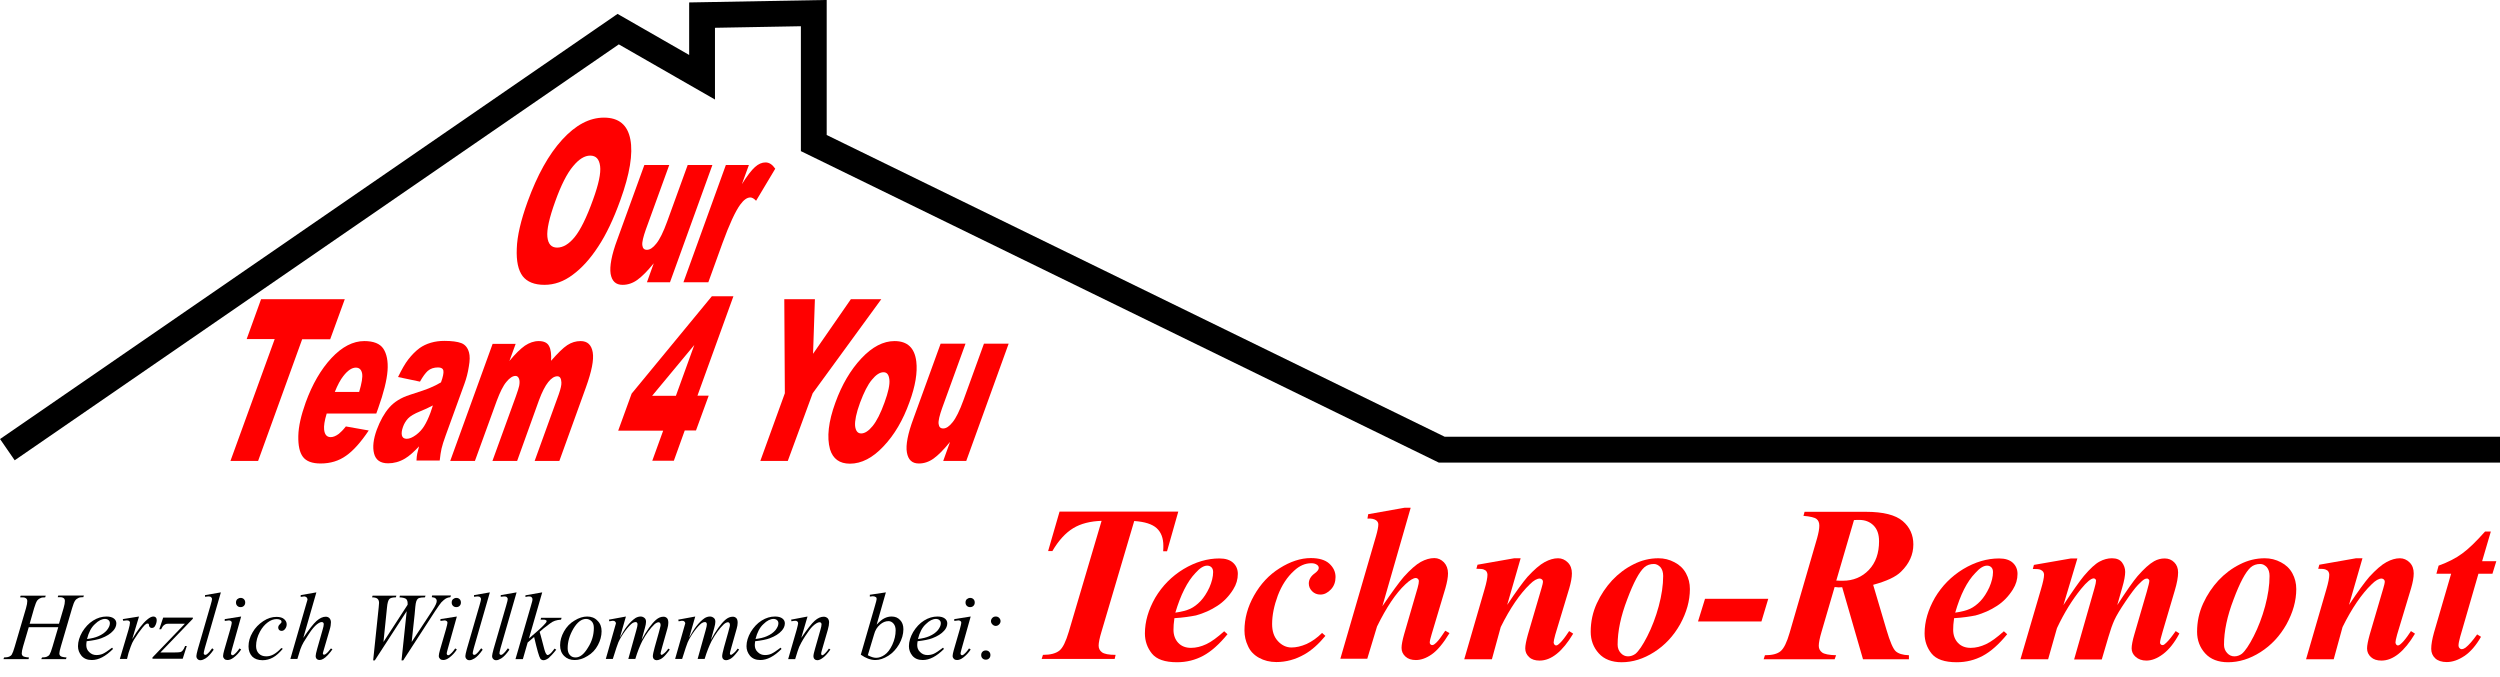 <?xml version="1.0" encoding="utf-8"?>
<!-- Generator: Adobe Illustrator 24.3.0, SVG Export Plug-In . SVG Version: 6.00 Build 0)  -->
<svg version="1.1" id="Layer_1" xmlns="http://www.w3.org/2000/svg" xmlns:xlink="http://www.w3.org/1999/xlink" x="0px" y="0px"
	 viewBox="0 0 1356 367" style="enable-background:new 0 0 1356 367;" xml:space="preserve">
<style type="text/css">
	.st0{fill:none;stroke:#000000;stroke-width:14;stroke-miterlimit:10;}
	.st1{fill:#FF0000;}
</style>
<image style="display:none;overflow:visible;" width="673" height="185" xlink:href="Ikonok/Hazteto"  transform="matrix(1 0 0 1 327.969 121.346)">
</image>
<polyline class="st0" points="4,243.9 335.3,15.8 380.8,41.9 380.8,8.2 441.4,7.1 441.4,77.6 782,243.9 1356,243.9 "/>
<g>
	<path class="st1" d="M286.2,109.3c5.2-14.3,11.4-25.5,18.7-33.5c7.3-8,14.8-12,22.7-12c8,0,12.8,3.9,14.3,11.8
		c1.5,7.8-0.3,18.8-5.4,32.9c-3.7,10.3-7.7,18.7-12,25.2c-4.3,6.6-8.9,11.7-13.8,15.3c-4.9,3.7-10,5.5-15.4,5.5
		c-5.4,0-9.4-1.6-11.8-4.7c-2.4-3.2-3.5-8.1-3.2-15C280.5,128.1,282.5,119.5,286.2,109.3z M301.1,109.4c-3.2,8.9-4.6,15.2-4.2,19.1
		c0.4,3.9,2.2,5.8,5.3,5.8c3.2,0,6.4-1.9,9.5-5.7c3.1-3.8,6.5-10.6,10-20.4c3-8.3,4.3-14.3,3.8-18.1c-0.5-3.8-2.2-5.7-5.4-5.7
		c-3,0-6.1,1.9-9.3,5.8C307.6,94,304.3,100.4,301.1,109.4z"/>
	<path class="st1" d="M363.4,153.1h-12.5l3.7-10.3c-3.4,4.2-6.4,7.2-8.9,9c-2.5,1.8-5.2,2.7-8,2.7c-3.7,0-5.8-2-6.5-6
		c-0.6-4,0.5-10.2,3.6-18.5l14.7-40.5h13.5l-12.7,35c-1.4,4-2.1,6.8-1.9,8.5c0.2,1.7,1,2.5,2.5,2.5c1.6,0,3.3-1.1,5.1-3.4
		c1.8-2.2,3.8-6.2,5.9-12L373,89.5h13.4L363.4,153.1z"/>
	<path class="st1" d="M393.7,89.5h12.5l-3.8,10.4c2.8-4.5,5.2-7.6,7.1-9.3c1.9-1.7,3.8-2.5,5.7-2.5c2,0,3.7,1.1,5.3,3.4l-10.4,17.4
		c-1.1-1.2-2.2-1.8-3.1-1.8c-1.8,0-3.6,1.3-5.5,3.9c-2.7,3.7-5.9,10.7-9.6,20.8l-7.7,21.3h-13.5L393.7,89.5z"/>
	<path class="st1" d="M141.6,162.3H187l-7.9,21.7h-15.2L140,250H125l24-66.1h-15.2L141.6,162.3z"/>
	<path class="st1" d="M204.1,224.3h-26.9c-1.2,3.9-1.6,6.8-1.4,8.7c0.3,2.8,1.5,4.1,3.6,4.1c1.3,0,2.8-0.6,4.4-1.8
		c1-0.8,2.3-2.1,3.8-4l12.4,2.2c-4.3,6.4-8.4,11-12.3,13.7c-3.9,2.8-8.5,4.2-13.8,4.2c-4.6,0-7.8-1.2-9.6-3.6
		c-1.8-2.4-2.6-6.1-2.5-11.3c0.1-5.2,1.5-11.2,4-18.2c3.6-9.9,8.3-18,14-24.1c5.7-6.1,11.7-9.2,17.8-9.2c5,0,8.5,1.4,10.3,4.1
		s2.7,6.7,2.3,12c-0.4,5.2-2.1,12-5.1,20.4L204.1,224.3z M194.8,212.6c1.4-4.7,2-8.1,1.6-10.1c-0.4-2-1.5-3.1-3.4-3.1
		c-2.1,0-4.4,1.5-6.8,4.6c-1.5,1.9-3.1,4.8-4.6,8.6H194.8z"/>
	<path class="st1" d="M227.8,207l-11.9-2.5c2-4.1,3.8-7.3,5.6-9.6c1.8-2.3,3.8-4.4,6.1-6.1c1.7-1.2,3.7-2.2,6.1-2.9
		c2.4-0.7,4.8-1,7.3-1c4,0,7.1,0.4,9.2,1.2c2.1,0.8,3.5,2.5,4.2,5.1c0.5,1.8,0.5,4.3-0.1,7.6c-0.5,3.3-1.3,6.4-2.4,9.4l-10.2,28.1
		c-1.1,3-1.8,5.3-2.2,7c-0.4,1.7-0.7,3.9-1,6.5h-12.6c0.1-1.6,0.2-2.9,0.4-3.7c0.2-0.9,0.5-2.2,1-4c-2.9,3.1-5.4,5.3-7.6,6.6
		c-3,1.8-6.1,2.6-9.2,2.6c-4.2,0-6.7-1.8-7.6-5.3c-0.9-3.5-0.4-7.8,1.5-13c1.8-4.8,4-8.8,6.7-11.9c2.7-3.1,6.4-5.4,11.1-6.9
		c5.7-1.8,9.4-3.1,11.2-3.9c1.8-0.7,3.7-1.7,5.8-2.9c1.1-3,1.5-5.1,1.3-6.3c-0.2-1.2-1.2-1.8-2.9-1.8c-2.2,0-4.1,0.6-5.6,1.9
		C230.7,202.4,229.3,204.3,227.8,207z M234.8,219.9c-2.3,1.2-4.6,2.3-6.9,3.2c-3.2,1.3-5.4,2.6-6.6,3.9c-1.2,1.3-2.1,2.8-2.7,4.5
		c-0.7,1.9-0.9,3.5-0.6,4.7c0.3,1.2,1.2,1.8,2.6,1.8c1.5,0,3.1-0.7,4.9-2c1.8-1.3,3.3-2.9,4.5-4.8c1.2-1.9,2.4-4.4,3.5-7.4
		L234.8,219.9z"/>
	<path class="st1" d="M267.2,186.5h12.5l-3.4,9.3c3.2-3.9,6-6.6,8.4-8.3c2.4-1.6,4.9-2.5,7.5-2.5c2.8,0,4.7,0.9,5.6,2.7
		c1,1.8,1.3,4.5,1.1,8c3.6-4.1,6.5-7,8.8-8.5c2.3-1.5,4.7-2.2,7.2-2.2c3.7,0,5.9,2,6.6,6.1s-0.6,10.4-3.7,19L303.4,250H290
		l13.1-36.2c1-2.9,1.5-5,1.4-6.4c-0.1-2.2-0.8-3.3-2.2-3.3c-1.6,0-3.2,1-4.9,3.1c-1.7,2.1-3.4,5.4-5.1,10L280.5,250h-13.4l12.7-35
		c1-2.8,1.6-4.7,1.8-5.7c0.3-1.6,0.3-2.9-0.1-3.9c-0.4-1-1-1.5-1.9-1.5c-1.5,0-3.2,1.1-4.9,3.2c-1.8,2.1-3.5,5.6-5.3,10.4L257.6,250
		h-13.4L267.2,186.5z"/>
	<path class="st1" d="M359.7,233.6h-24.4l7.3-20.1l43.5-52.8h11.7l-19.5,53.9h6.1l-6.9,18.9h-6.1l-5.9,16.4h-11.7L359.7,233.6z
		 M366.6,214.7l10-27.6l-22.9,27.6H366.6z"/>
	<path class="st1" d="M425.4,162.3h16.6l-1,29.6l20.5-29.6h16.5l-37.2,51L427.3,250h-14.9l13.3-36.7L425.4,162.3z"/>
	<path class="st1" d="M453.1,218.4c3.5-9.7,8.2-17.7,14.1-24c5.9-6.3,11.9-9.4,18-9.4c7,0,10.9,3.7,11.8,11.1
		c0.7,5.9-0.5,13.3-3.7,22c-3.5,9.8-8.2,17.8-14.1,24c-5.8,6.2-11.9,9.4-18.2,9.4c-5.6,0-9.2-2.6-10.8-7.8
		C448.4,237.2,449.3,228.8,453.1,218.4z M466.5,218.4c-2.1,5.7-2.9,9.9-2.7,12.6c0.3,2.7,1.4,4.1,3.3,4.1c1.9,0,4-1.3,6.2-4
		c2.2-2.7,4.4-7,6.5-12.9c2-5.5,2.9-9.6,2.6-12.3c-0.3-2.7-1.3-4-3.2-4c-2,0-4.1,1.4-6.3,4.1C470.7,208.6,468.6,212.8,466.5,218.4z"
		/>
	<path class="st1" d="M524.1,250h-12.5l3.7-10.3c-3.4,4.2-6.4,7.2-8.9,9s-5.2,2.7-8,2.7c-3.7,0-5.8-2-6.5-6s0.5-10.2,3.6-18.5
		l14.7-40.5h13.5l-12.7,35c-1.4,4-2.1,6.8-1.9,8.5c0.2,1.7,1,2.5,2.5,2.5c1.6,0,3.3-1.1,5.1-3.4c1.8-2.2,3.8-6.2,5.9-12l11.1-30.6
		h13.4L524.1,250z"/>
</g>
<g>
	<path class="st1" d="M574.7,277.5h64.4L633,299h-2.1c0.1-1.1,0.1-2.1,0.1-3c0-4.1-1.2-7.3-3.6-9.5s-6.4-3.5-12.2-3.9l-17.8,60.2
		c-1,3.3-1.5,5.8-1.5,7.4c0,1.5,0.6,2.7,1.8,3.6c1.2,0.9,3.7,1.4,7.4,1.4l-0.5,2.2H565l0.7-2.2c4.1,0,7-0.8,8.9-2.3
		c1.9-1.5,3.5-4.9,5.1-10.2l17.8-60.2c-6.1,0.2-11.3,1.5-15.4,4c-4.1,2.5-7.9,6.6-11.3,12.4h-2.3L574.7,277.5z"/>
	<path class="st1" d="M637,335.3c-0.4,2.6-0.5,4.7-0.5,6.3c0,2.9,0.9,5.3,2.6,7.1c1.7,1.8,4,2.7,6.9,2.7c2.8,0,5.5-0.7,8.3-2
		c2.8-1.3,6-3.7,9.7-7l1.8,1.6c-4.5,5.5-8.9,9.4-13.2,11.7c-4.3,2.3-9,3.5-14.2,3.5c-6.6,0-11.1-1.6-13.6-4.7
		c-2.5-3.1-3.8-6.8-3.8-10.9c0-6.5,1.9-12.9,5.6-19.4c3.8-6.4,8.9-11.6,15.3-15.5c6.5-3.9,13-5.8,19.5-5.8c3.3,0,5.8,0.8,7.5,2.4
		c1.7,1.6,2.5,3.6,2.5,6c0,2.9-0.8,5.7-2.5,8.4c-2.3,3.7-5.2,6.7-8.6,8.9c-3.5,2.3-7.3,4-11.6,5.2C645.7,334.4,641.8,335,637,335.3z
		 M637.5,332.3c3.5-0.5,6.1-1.2,8.1-2.1c1.9-0.9,3.8-2.3,5.6-4.2c1.8-1.9,3.4-4.4,4.8-7.4c1.3-3,2-5.8,2-8.3c0-1.1-0.3-2-0.9-2.6
		c-0.6-0.6-1.4-0.9-2.3-0.9c-1.9,0-4,1.3-6.4,4C644,315.4,640.4,322.6,637.5,332.3z"/>
	<path class="st1" d="M717.1,343.3l1.8,1.6c-3.8,4.6-7.6,7.9-11.3,10c-4.9,2.8-10,4.2-15.3,4.2c-3.5,0-6.7-0.8-9.4-2.3
		c-2.7-1.5-4.8-3.6-6-6.4c-1.3-2.7-1.9-5.5-1.9-8.4c0-6.5,1.7-12.8,5.2-19s8.1-11.2,13.9-14.8c5.7-3.6,11.4-5.5,16.9-5.5
		c4.4,0,7.8,1,10,3c2.2,2,3.4,4.4,3.4,7.3c0,2.6-0.8,4.9-2.5,6.7c-1.7,1.8-3.6,2.8-5.7,2.8c-1.8,0-3.3-0.6-4.5-1.8
		c-1.2-1.2-1.8-2.6-1.8-4.2c0-2.1,1.1-4,3.2-5.5c1.5-1.1,2.2-2.1,2.2-2.9c0-0.7-0.3-1.3-0.9-1.7c-0.8-0.6-1.8-0.9-3.1-0.9
		c-3.3,0-6.4,1.3-9.3,4c-3.9,3.5-6.8,8-8.9,13.5c-2,5.4-3.1,10.6-3.1,15.5c0,3.9,1,6.9,3.1,9.2c2.1,2.3,4.6,3.5,7.4,3.5
		c2.5,0,5.2-0.6,8.2-1.9C711.7,347.9,714.5,345.9,717.1,343.3z"/>
	<path class="st1" d="M765.1,275.6l-15.3,53.2c5.3-7.8,9.2-13.1,11.6-15.9c3.6-4,6.7-6.7,9.2-8.1c2.6-1.4,5-2.1,7.4-2.1
		c2,0,3.7,0.8,5.2,2.3c1.4,1.5,2.2,3.5,2.2,6c0,2.1-0.5,4.8-1.4,8l-7.5,25.1c-0.7,2.2-1,3.7-1,4.4c0,0.4,0.1,0.7,0.4,1
		c0.3,0.3,0.6,0.4,0.9,0.4c0.5,0,0.9-0.2,1.4-0.6c1.3-1,2.6-2.6,4-4.7c0.4-0.6,0.9-1.4,1.7-2.5l2.3,1.3c-3.4,5.6-6.6,9.4-9.6,11.5
		c-3,2.1-5.9,3.1-8.6,3.1c-2.4,0-4.3-0.6-5.7-1.9c-1.4-1.3-2.1-2.8-2.1-4.7c0-1.7,0.5-4.2,1.4-7.4l7.3-25.1c0.5-1.7,0.7-3,0.7-3.8
		c0-0.4-0.2-0.8-0.5-1.1c-0.3-0.3-0.7-0.5-1.1-0.5c-1.4,0-3.4,1.2-5.8,3.5c-5.1,4.8-10.2,12.4-15.3,22.8l-5.3,17.5h-14.6l19.4-66.7
		c0.8-2.8,1.2-4.9,1.2-6.1c0-1-0.4-1.7-1.2-2.3c-1-0.7-2.6-1.1-4.7-0.9l0.4-2.4l19.7-3.5H765.1z"/>
	<path class="st1" d="M824.8,302.8l-7.3,25.3c4.9-7.4,8.6-12.4,11-15.2c3.6-3.9,6.7-6.6,9.3-8c2.6-1.4,5-2.1,7.3-2.1
		c2,0,3.8,0.8,5.3,2.3c1.5,1.5,2.2,3.5,2.2,5.9c0,2.2-0.5,4.9-1.4,8l-7.6,25.2c-0.6,2.2-0.9,3.6-0.9,4.3c0,0.4,0.2,0.7,0.4,1.1
		c0.3,0.3,0.6,0.5,0.9,0.5c0.4,0,0.8-0.2,1.2-0.5c1.4-1.1,2.8-2.8,4.2-4.8c0.4-0.6,0.9-1.4,1.7-2.5l2.2,1.4
		c-5.8,9.7-11.9,14.6-18.2,14.6c-2.4,0-4.4-0.6-5.7-1.9c-1.4-1.3-2.1-2.8-2.1-4.7c0-1.7,0.5-4.1,1.4-7.4l7.4-25.2
		c0.5-1.7,0.8-2.9,0.8-3.7c0-0.4-0.2-0.8-0.5-1.1c-0.4-0.3-0.8-0.5-1.2-0.5c-1.5,0-3.3,1-5.4,3.1c-5.4,5.2-10.7,12.9-15.8,23.2
		l-4.8,17.5h-15l11-37.9c1.1-3.7,1.6-6.4,1.6-8c0-0.7-0.2-1.2-0.5-1.7c-0.3-0.5-0.8-0.8-1.5-1.1c-0.7-0.3-2-0.4-4-0.4l0.6-2.2
		l19.9-3.5H824.8z"/>
	<path class="st1" d="M899.5,302.8c3.1,0,6,0.7,8.8,2.2c2.7,1.4,4.8,3.4,6.2,6c1.4,2.6,2.1,5.4,2.1,8.5c0,6.4-1.8,12.7-5.3,19.1
		c-3.6,6.4-8.3,11.4-14.1,15.1s-11.7,5.5-17.6,5.5c-5.3,0-9.5-1.6-12.4-4.8c-2.9-3.2-4.4-7.1-4.4-11.7c0-5.5,1.1-10.6,3.3-15.4
		c2.2-4.8,5-8.9,8.3-12.5c3.4-3.6,7.2-6.5,11.6-8.7C890.3,303.9,894.8,302.8,899.5,302.8z M897.1,305.9c-2.1,0-3.8,0.6-5.2,1.8
		c-2.8,2.5-5.9,8.3-9.3,17.4c-3.5,9.1-5.2,17.3-5.2,24.6c0,1.8,0.6,3.3,1.7,4.5c1.1,1.2,2.4,1.8,3.9,1.8c1.5,0,2.9-0.5,4.1-1.4
		c1.7-1.4,3.9-4.6,6.4-9.5c2.5-4.9,4.6-10.4,6.2-16.3c1.6-6,2.4-11.4,2.4-16.4c0-2-0.5-3.6-1.5-4.8
		C899.5,306.5,898.4,305.9,897.1,305.9z"/>
	<path class="st1" d="M924.8,324.8h34.3l-3.7,12.3H921L924.8,324.8z"/>
	<path class="st1" d="M995.1,318.4l-7.1,24.3c-1,3.4-1.5,5.9-1.5,7.6c0,1.5,0.6,2.7,1.8,3.6c1.2,0.9,3.8,1.4,7.6,1.5l-0.8,2.2h-38.5
		l0.7-2.2c3.9,0,6.7-0.7,8.5-2.2c1.8-1.5,3.4-4.8,4.9-10l14.9-51.3c0.8-2.9,1.2-5.1,1.2-6.8c0-1.6-0.5-2.8-1.5-3.6
		c-1-0.8-3.4-1.4-7.1-1.7l0.6-2.2h33.2c9.5,0,16.1,1.7,20,5c3.9,3.3,5.8,7.6,5.8,12.7c0,5.5-2.2,10.4-6.7,14.8
		c-2.8,2.8-7.8,5.1-15.1,7.1l7.2,24.3c1.9,6.5,3.6,10.4,5,11.7c1.4,1.3,3.8,2.1,7.2,2.2v2.2h-24.9l-11.3-39.1l-1.9,0.1
		C996.7,318.5,996,318.5,995.1,318.4z M996,314.9c1.4,0.1,2.5,0.1,3.5,0.1c5.7,0,10.5-2,14.2-5.9c3.7-3.9,5.5-9.1,5.5-15.5
		c0-3.8-1-6.6-3-8.6c-2-2-4.6-3-7.8-3c-0.8,0-1.7,0-2.8,0.1L996,314.9z"/>
	<path class="st1" d="M1059.9,335.3c-0.4,2.6-0.5,4.7-0.5,6.3c0,2.9,0.9,5.3,2.6,7.1c1.7,1.8,4,2.7,6.9,2.7c2.8,0,5.5-0.7,8.3-2
		c2.8-1.3,6-3.7,9.7-7l1.8,1.6c-4.5,5.5-8.9,9.4-13.2,11.7c-4.3,2.3-9,3.5-14.2,3.5c-6.6,0-11.1-1.6-13.6-4.7s-3.8-6.8-3.8-10.9
		c0-6.5,1.9-12.9,5.6-19.4c3.8-6.4,8.9-11.6,15.3-15.5c6.5-3.9,13-5.8,19.5-5.8c3.3,0,5.8,0.8,7.5,2.4c1.7,1.6,2.5,3.6,2.5,6
		c0,2.9-0.8,5.7-2.5,8.4c-2.3,3.7-5.2,6.7-8.6,8.9c-3.5,2.3-7.3,4-11.6,5.2C1068.6,334.4,1064.8,335,1059.9,335.3z M1060.5,332.3
		c3.5-0.5,6.1-1.2,8.1-2.1c1.9-0.9,3.8-2.3,5.6-4.2c1.8-1.9,3.4-4.4,4.8-7.4c1.3-3,2-5.8,2-8.3c0-1.1-0.3-2-0.9-2.6
		c-0.6-0.6-1.4-0.9-2.3-0.9c-1.9,0-4,1.3-6.4,4C1066.9,315.4,1063.3,322.6,1060.5,332.3z"/>
	<path class="st1" d="M1126.8,302.8l-7.6,25.4c5.1-7.8,8.8-13,11.1-15.8c3.4-4,6.2-6.6,8.5-7.8c2.2-1.2,4.5-1.8,6.7-1.8
		c2.6,0,4.4,0.8,5.5,2.3c1.1,1.5,1.7,3.2,1.7,5.1c0,1.9-0.5,4.8-1.6,8.5l-2.7,9.5c5.1-7.9,8.8-13.1,11-15.7c3.5-4,6.5-6.7,9-8.1
		c1.8-1,3.7-1.5,5.7-1.5c2.1,0,3.8,0.7,5.2,2.1c1.4,1.4,2.1,3.2,2.1,5.5c0,2.5-0.6,5.8-1.8,9.8l-6.5,22c-1,3.3-1.5,5.4-1.5,6.3
		c0,0.3,0.1,0.6,0.4,0.9c0.3,0.3,0.5,0.4,0.9,0.4c0.4,0,0.8-0.1,1.1-0.4c1.4-1.1,2.9-2.8,4.5-5c0.4-0.5,0.9-1.2,1.6-2.2l2,1.3
		c-2.7,5.1-5.7,8.8-8.9,11.2c-3.2,2.4-6.2,3.5-9,3.5c-2.4,0-4.3-0.7-5.8-2c-1.5-1.3-2.2-2.9-2.2-4.6c0-1.7,0.5-4.3,1.5-7.7l6.7-23
		c0.9-3.2,1.4-5.2,1.4-6c0-0.3-0.1-0.5-0.4-0.8c-0.3-0.3-0.6-0.4-0.8-0.4c-0.5,0-1,0.1-1.5,0.4c-0.7,0.4-1.9,1.4-3.5,3.1
		c-1.6,1.7-3.8,4.6-6.7,8.9c-2.9,4.3-4.9,7.6-6,10c-1.1,2.4-2.2,5.5-3.3,9.3l-3.6,12.2H1125l11-38.5c0.6-2.1,0.9-3.5,0.9-4.3
		c0-0.3-0.1-0.5-0.4-0.8c-0.3-0.2-0.5-0.4-0.8-0.4c-1.5,0-3.8,1.9-6.9,5.7c-4.8,5.9-9.2,13-13.1,21.3l-4.8,16.9h-15l11.1-37.9
		c1.1-3.7,1.7-6.4,1.7-8c0-0.6-0.2-1.2-0.5-1.6s-0.8-0.8-1.5-1.1c-0.7-0.3-2.1-0.4-4.1-0.4l0.6-2.2l20.1-3.5H1126.8z"/>
	<path class="st1" d="M1228.4,302.8c3.1,0,6,0.7,8.8,2.2c2.7,1.4,4.8,3.4,6.2,6c1.4,2.6,2.1,5.4,2.1,8.5c0,6.4-1.8,12.7-5.3,19.1
		c-3.6,6.4-8.3,11.4-14.1,15.1s-11.7,5.5-17.6,5.5c-5.3,0-9.5-1.6-12.4-4.8c-2.9-3.2-4.4-7.1-4.4-11.7c0-5.5,1.1-10.6,3.3-15.4
		c2.2-4.8,5-8.9,8.3-12.5c3.4-3.6,7.2-6.5,11.6-8.7C1219.2,303.9,1223.7,302.8,1228.4,302.8z M1226,305.9c-2.1,0-3.8,0.6-5.2,1.8
		c-2.8,2.5-5.9,8.3-9.3,17.4c-3.5,9.1-5.2,17.3-5.2,24.6c0,1.8,0.6,3.3,1.7,4.5c1.1,1.2,2.4,1.8,3.9,1.8c1.5,0,2.9-0.5,4.1-1.4
		c1.7-1.4,3.9-4.6,6.4-9.5c2.5-4.9,4.6-10.4,6.2-16.3c1.6-6,2.4-11.4,2.4-16.4c0-2-0.5-3.6-1.5-4.8
		C1228.4,306.5,1227.3,305.9,1226,305.9z"/>
	<path class="st1" d="M1281.4,302.8l-7.3,25.3c4.9-7.4,8.6-12.4,11-15.2c3.6-3.9,6.7-6.6,9.3-8c2.6-1.4,5-2.1,7.3-2.1
		c2,0,3.8,0.8,5.3,2.3c1.5,1.5,2.2,3.5,2.2,5.9c0,2.2-0.5,4.9-1.4,8l-7.6,25.2c-0.6,2.2-0.9,3.6-0.9,4.3c0,0.4,0.2,0.7,0.4,1.1
		c0.3,0.3,0.6,0.5,0.9,0.5c0.4,0,0.8-0.2,1.2-0.5c1.4-1.1,2.8-2.8,4.2-4.8c0.4-0.6,0.9-1.4,1.7-2.5l2.2,1.4
		c-5.8,9.7-11.9,14.6-18.2,14.6c-2.4,0-4.3-0.6-5.7-1.9c-1.4-1.3-2.1-2.8-2.1-4.7c0-1.7,0.5-4.1,1.4-7.4l7.4-25.2
		c0.5-1.7,0.8-2.9,0.8-3.7c0-0.4-0.2-0.8-0.5-1.1c-0.4-0.3-0.8-0.5-1.2-0.5c-1.5,0-3.3,1-5.4,3.1c-5.4,5.2-10.7,12.9-15.8,23.2
		l-4.8,17.5h-15l11-37.9c1.1-3.7,1.6-6.4,1.6-8c0-0.7-0.2-1.2-0.5-1.7c-0.3-0.5-0.8-0.8-1.5-1.1c-0.7-0.3-2-0.4-4-0.4l0.6-2.2
		l19.9-3.5H1281.4z"/>
	<path class="st1" d="M1351,288.4l-4.7,16h7.7l-2.1,6.8h-7.6l-9.9,34.2c-0.6,2.1-0.9,3.7-0.9,4.8c0,0.5,0.2,1,0.5,1.3
		c0.4,0.4,0.7,0.6,1.2,0.6c0.7,0,1.4-0.3,2.1-0.8c1.8-1.4,3.9-3.8,6.3-7.2l2.1,1.3c-2.7,4.7-5.7,8.2-9,10.4s-6.5,3.3-9.6,3.3
		c-2.7,0-4.8-0.7-6.2-2c-1.5-1.4-2.2-3.1-2.2-5.2c0-2.3,0.5-5.2,1.5-8.8l9.3-31.9h-8l1.2-4.4c5-1.8,9.3-4,12.7-6.5
		c3.5-2.5,7.6-6.5,12.5-12H1351z"/>
</g>
<g>
	<path d="M16.1,338.3H32l2.5-8.5c0.5-1.7,0.7-2.9,0.7-3.9c0-0.4-0.1-0.8-0.3-1.1c-0.2-0.3-0.5-0.5-1-0.7c-0.4-0.2-1.3-0.2-2.6-0.2
		l0.3-0.9h13.9l-0.3,0.9c-1.2,0-2,0.1-2.6,0.4c-0.8,0.4-1.4,0.8-1.8,1.4c-0.6,0.8-1.1,2.2-1.7,4.2l-6.1,20.8c-0.5,1.7-0.8,3-0.8,3.7
		c0,0.6,0.2,1.1,0.7,1.5c0.4,0.3,1.5,0.6,3.2,0.7l-0.3,0.9H22.4l0.4-0.9c1.3,0,2.2-0.2,2.6-0.4c0.7-0.3,1.2-0.7,1.5-1.2
		c0.4-0.7,1-2.1,1.6-4.3l3.1-10.5h-16l-3.1,10.5c-0.5,1.7-0.7,2.9-0.7,3.7c0,0.6,0.2,1.1,0.7,1.5c0.4,0.3,1.5,0.6,3.2,0.7l-0.2,0.9
		H1.9l0.3-0.9c1.3,0,2.2-0.2,2.7-0.4c0.7-0.3,1.2-0.7,1.5-1.2c0.4-0.7,1-2.1,1.6-4.3l6.1-20.8c0.5-1.7,0.7-3,0.7-3.9
		c0-0.4-0.1-0.8-0.3-1.1c-0.2-0.3-0.5-0.5-1-0.7s-1.3-0.2-2.6-0.2l0.3-0.9h13.6l-0.3,0.9c-1.1,0-2,0.1-2.5,0.4
		c-0.8,0.3-1.4,0.8-1.8,1.3c-0.5,0.7-1.1,2.2-1.7,4.2L16.1,338.3z"/>
	<path d="M47,347.8c-0.1,0.8-0.2,1.5-0.2,2.1c0,1.5,0.5,2.8,1.6,3.8c1.1,1.1,2.4,1.6,3.9,1.6c1.2,0,2.4-0.2,3.5-0.7s2.8-1.6,5-3.3
		l0.5,0.7c-4,4-7.8,6-11.5,6c-2.5,0-4.3-0.8-5.6-2.3c-1.3-1.6-1.9-3.3-1.9-5.2c0-2.5,0.8-5.1,2.3-7.7c1.6-2.6,3.5-4.7,5.9-6.2
		c2.4-1.5,4.8-2.2,7.3-2.2c1.8,0,3.1,0.4,4,1.1s1.3,1.6,1.3,2.6c0,1.4-0.6,2.8-1.7,4c-1.5,1.7-3.6,3-6.5,4.1
		C53.1,346.9,50.4,347.4,47,347.8z M47.2,346.6c2.5-0.3,4.5-0.8,6.1-1.5c2.1-0.9,3.6-2,4.7-3.3c1-1.3,1.6-2.5,1.6-3.7
		c0-0.7-0.2-1.3-0.7-1.7c-0.4-0.4-1.1-0.7-1.9-0.7c-1.7,0-3.6,0.9-5.5,2.8C49.5,340.3,48.1,343,47.2,346.6z"/>
	<path d="M66.6,335.8l8.8-1.4l-3.7,12.3c3-5.1,5.7-8.6,8.1-10.6c1.4-1.2,2.5-1.7,3.4-1.7c0.6,0,1,0.2,1.3,0.5
		c0.3,0.3,0.5,0.8,0.5,1.4c0,1.1-0.3,2.2-0.9,3.2c-0.4,0.8-1,1.1-1.8,1.1c-0.4,0-0.7-0.1-1-0.4c-0.3-0.3-0.5-0.6-0.5-1.2
		c0-0.3-0.1-0.5-0.2-0.6c-0.1-0.1-0.3-0.2-0.5-0.2c-0.3,0-0.6,0.1-0.8,0.2c-0.4,0.2-1.1,0.9-2,2c-1.4,1.7-2.9,3.8-4.6,6.5
		c-0.7,1.1-1.3,2.4-1.8,3.8c-0.7,1.9-1.1,3.1-1.2,3.5l-0.8,3.2H65l4.7-15.8c0.5-1.8,0.8-3.1,0.8-3.9c0-0.3-0.1-0.6-0.4-0.8
		c-0.3-0.3-0.8-0.4-1.3-0.4c-0.4,0-1,0.1-2,0.2L66.6,335.8z"/>
	<path d="M88.5,335h16.1v0.6l-17.6,18.3h7.4c1.8,0,2.9-0.1,3.4-0.2c0.5-0.1,0.9-0.4,1.3-0.9c0.4-0.4,0.8-1.2,1.3-2.4h0.9l-2.2,6.9
		H82.7v-0.7l17.6-18.3H93c-1.5,0-2.5,0-2.8,0.1c-0.5,0.1-0.9,0.4-1.4,0.8c-0.5,0.4-0.9,1.1-1.4,2.1h-1L88.5,335z"/>
	<path d="M119.8,321.3l-8.7,30.2c-0.4,1.5-0.6,2.4-0.6,2.8c0,0.3,0.1,0.5,0.2,0.6c0.2,0.2,0.4,0.3,0.6,0.3c0.3,0,0.7-0.1,1-0.4
		c0.9-0.7,1.8-1.8,2.8-3.2l0.8,0.8c-1.6,2.3-3.1,3.9-4.4,4.7c-1,0.6-1.9,1-2.8,1c-0.6,0-1.2-0.2-1.6-0.7c-0.4-0.4-0.6-0.9-0.6-1.5
		c0-0.6,0.3-1.9,0.8-3.8l6.9-23.8c0.6-1.9,0.8-3.1,0.8-3.4c0-0.4-0.2-0.7-0.5-1s-0.8-0.4-1.5-0.4c-0.4,0-1,0.1-1.8,0.2v-0.9
		L119.8,321.3z"/>
	<path d="M130.8,334.4l-5,17.8c-0.3,1.2-0.5,1.9-0.5,2.2c0,0.3,0.1,0.5,0.2,0.7c0.2,0.2,0.4,0.3,0.6,0.3c0.3,0,0.6-0.1,0.9-0.4
		c1-0.8,1.9-1.8,2.9-3.3l0.9,0.6c-1.2,1.8-2.5,3.2-4.1,4.4c-1.2,0.9-2.3,1.3-3.3,1.3c-0.7,0-1.3-0.2-1.7-0.6
		c-0.4-0.4-0.7-0.9-0.7-1.6c0-0.6,0.2-1.7,0.6-3.1l3.3-11.4c0.5-1.9,0.8-3,0.8-3.5c0-0.4-0.1-0.7-0.4-0.9c-0.3-0.2-0.6-0.4-1.1-0.4
		c-0.4,0-1.1,0.1-2.3,0.3v-1L130.8,334.4z M130.5,324.3c0.7,0,1.3,0.2,1.8,0.7c0.5,0.5,0.7,1.1,0.7,1.8c0,0.7-0.2,1.3-0.7,1.8
		c-0.5,0.5-1.1,0.7-1.8,0.7c-0.7,0-1.3-0.2-1.8-0.7s-0.7-1.1-0.7-1.8c0-0.7,0.2-1.3,0.7-1.8C129.2,324.6,129.8,324.3,130.5,324.3z"
		/>
	<path d="M153.4,351.9c-1.8,2.1-3.5,3.7-5.3,4.7c-1.8,1-3.7,1.5-5.7,1.5c-2.4,0-4.3-0.7-5.6-2c-1.3-1.4-2-3.2-2-5.5
		c0-2.6,0.7-5.1,2.2-7.6c1.4-2.5,3.4-4.5,5.8-6.1c2.4-1.6,4.8-2.3,7.2-2.3c1.8,0,3.2,0.4,4.1,1.2s1.4,1.7,1.4,2.8c0,1-0.3,1.9-1,2.7
		c-0.5,0.6-1.1,0.9-1.8,0.9c-0.5,0-1-0.2-1.3-0.5c-0.3-0.3-0.5-0.8-0.5-1.3c0-0.3,0.1-0.6,0.2-0.9c0.1-0.3,0.4-0.6,0.8-1
		c0.4-0.4,0.6-0.7,0.7-0.8c0.1-0.2,0.1-0.3,0.1-0.5c0-0.4-0.2-0.7-0.5-0.9c-0.5-0.3-1.2-0.5-2.1-0.5c-1.7,0-3.3,0.6-4.9,1.8
		c-1.6,1.2-3,2.8-4.2,5c-1.4,2.6-2.1,5.2-2.1,7.8c0,1.7,0.5,3.1,1.5,4.1c1,1,2.3,1.5,4,1.5c1.3,0,2.6-0.3,3.9-1s2.7-1.8,4.3-3.5
		L153.4,351.9z"/>
	<path d="M171.6,321.3l-7.1,24.7c3.1-4.6,5.5-7.7,7.2-9.2c1.7-1.5,3.4-2.3,5-2.3c0.8,0,1.5,0.3,2,0.8c0.5,0.6,0.8,1.3,0.8,2.2
		c0,1.1-0.2,2.5-0.7,4.1l-3.1,10.6c-0.4,1.3-0.6,2-0.6,2.1c0,0.2,0.1,0.4,0.2,0.6c0.1,0.2,0.3,0.2,0.5,0.2c0.2,0,0.5-0.1,0.8-0.3
		c1-0.7,1.9-1.8,2.9-3.1l0.8,0.5c-0.6,0.9-1.4,1.9-2.4,3s-1.9,1.8-2.6,2.2c-0.7,0.4-1.4,0.6-2,0.6c-0.6,0-1.1-0.2-1.5-0.6
		c-0.4-0.4-0.6-0.9-0.6-1.5c0-0.7,0.3-2.1,0.9-4.2l2.9-10.2c0.4-1.3,0.6-2.3,0.6-3c0-0.3-0.1-0.6-0.3-0.8c-0.2-0.2-0.5-0.3-0.8-0.3
		c-0.5,0-1.1,0.2-1.7,0.6c-1.2,0.7-2.5,2-4,4c-0.4,0.5-1.8,2.6-4.1,6.3c-0.7,1.2-1.3,2.5-1.8,3.9l-1.6,5.2h-3.8l8.4-29.1l0.9-3.1
		c0-0.4-0.2-0.8-0.5-1.2c-0.4-0.3-0.8-0.5-1.3-0.5c-0.3,0-0.8,0.1-1.4,0.2l-0.5,0.1v-1L171.6,321.3z"/>
	<path d="M202.4,358.2l3-28.7c0.1-1.1,0.2-1.9,0.2-2.5c0-1-0.3-1.7-0.8-2.2s-1.6-0.8-3-0.8l0.3-0.9h12.9l-0.3,0.9
		c-1.7,0-2.9,0.3-3.5,0.9c-0.6,0.6-1.1,2.2-1.3,4.7l-1.9,18.6l13.1-20.2c0-0.3,0-0.6,0-0.9c0-0.9-0.3-1.7-0.8-2.2
		c-0.6-0.5-1.8-0.8-3.6-0.9l0.2-0.9h13.9l-0.3,0.9c-1.6,0-2.7,0.2-3.3,0.4c-0.4,0.2-0.7,0.5-1,0.9c-0.3,0.4-0.5,1.1-0.7,2.1
		c-0.1,0.3-0.3,2.3-0.6,5.9c-0.4,3.6-0.9,8.6-1.6,14.9l10.9-16.6c1.2-1.8,1.9-3.1,2.2-3.8c0.3-0.7,0.5-1.3,0.5-1.9
		c0-0.5-0.2-0.9-0.6-1.3c-0.4-0.4-1.1-0.6-2.1-0.7l0.2-0.9h10.2l-0.3,0.9c-0.9,0.1-1.7,0.3-2.4,0.7c-0.7,0.4-1.5,1.1-2.5,2.1
		c-0.5,0.6-1.7,2.2-3.4,4.8l-17.3,26.7h-0.9l2.8-26.7l-17.3,26.7H202.4z"/>
	<path d="M247.8,334.4l-5,17.8c-0.3,1.2-0.5,1.9-0.5,2.2c0,0.3,0.1,0.5,0.2,0.7c0.2,0.2,0.4,0.3,0.6,0.3c0.3,0,0.6-0.1,0.9-0.4
		c1-0.8,1.9-1.8,2.9-3.3l0.9,0.6c-1.2,1.8-2.5,3.2-4.1,4.4c-1.2,0.9-2.3,1.3-3.3,1.3c-0.7,0-1.3-0.2-1.7-0.6
		c-0.4-0.4-0.7-0.9-0.7-1.6c0-0.6,0.2-1.7,0.6-3.1l3.3-11.4c0.5-1.9,0.8-3,0.8-3.5c0-0.4-0.1-0.7-0.4-0.9c-0.3-0.2-0.6-0.4-1.1-0.4
		c-0.4,0-1.1,0.1-2.3,0.3v-1L247.8,334.4z M247.5,324.3c0.7,0,1.3,0.2,1.8,0.7c0.5,0.5,0.7,1.1,0.7,1.8c0,0.7-0.2,1.3-0.7,1.8
		c-0.5,0.5-1.1,0.7-1.8,0.7c-0.7,0-1.3-0.2-1.8-0.7s-0.7-1.1-0.7-1.8c0-0.7,0.2-1.3,0.7-1.8C246.2,324.6,246.8,324.3,247.5,324.3z"
		/>
	<path d="M265.7,321.3l-8.7,30.2c-0.4,1.5-0.6,2.4-0.6,2.8c0,0.3,0.1,0.5,0.2,0.6c0.2,0.2,0.4,0.3,0.6,0.3c0.3,0,0.7-0.1,1-0.4
		c0.9-0.7,1.8-1.8,2.8-3.2l0.8,0.8c-1.6,2.3-3.1,3.9-4.4,4.7c-1,0.6-1.9,1-2.8,1c-0.6,0-1.2-0.2-1.6-0.7c-0.4-0.4-0.6-0.9-0.6-1.5
		c0-0.6,0.3-1.9,0.8-3.8l6.9-23.8c0.6-1.9,0.8-3.1,0.8-3.4c0-0.4-0.2-0.7-0.5-1s-0.8-0.4-1.5-0.4c-0.4,0-1,0.1-1.8,0.2v-0.9
		L265.7,321.3z"/>
	<path d="M280.2,321.3l-8.7,30.2c-0.4,1.5-0.6,2.4-0.6,2.8c0,0.3,0.1,0.5,0.2,0.6c0.2,0.2,0.4,0.3,0.6,0.3c0.3,0,0.7-0.1,1-0.4
		c0.9-0.7,1.8-1.8,2.8-3.2l0.8,0.8c-1.6,2.3-3.1,3.9-4.4,4.7c-1,0.6-1.9,1-2.8,1c-0.6,0-1.2-0.2-1.6-0.7c-0.4-0.4-0.6-0.9-0.6-1.5
		c0-0.6,0.3-1.9,0.8-3.8l6.9-23.8c0.6-1.9,0.8-3.1,0.8-3.4c0-0.4-0.2-0.7-0.5-1s-0.8-0.4-1.5-0.4c-0.4,0-1,0.1-1.8,0.2v-0.9
		L280.2,321.3z"/>
	<path d="M294.1,321.3l-7.2,25l2.9-2.5c3.2-2.7,5.2-4.7,6.2-5.9c0.3-0.4,0.5-0.7,0.5-1c0-0.2-0.1-0.3-0.2-0.4
		c-0.1-0.1-0.3-0.2-0.6-0.3c-0.3-0.1-0.8-0.1-1.6-0.1h-0.9l0.3-1h11.1l-0.3,1c-1.3,0.1-2.4,0.3-3.3,0.6s-1.8,0.8-2.7,1.5
		c-1.7,1.3-2.8,2.2-3.4,2.6l-2.2,1.9c0.4,1.2,0.8,2.9,1.4,5.1c0.9,3.6,1.5,5.8,1.9,6.5s0.7,1,1,1c0.3,0,0.6-0.1,1-0.4
		c0.9-0.6,1.8-1.7,2.8-3.1l0.9,0.6c-1.8,2.3-3.3,3.8-4.2,4.6c-1,0.7-1.9,1.1-2.7,1.1c-0.7,0-1.3-0.3-1.7-0.8
		c-0.7-1-1.8-4.9-3.4-11.8l-3.5,3l-2.6,9h-4l8.4-29l0.7-2.5c0.1-0.4,0.1-0.8,0.1-1.1c0-0.4-0.2-0.7-0.5-1c-0.3-0.3-0.8-0.4-1.4-0.4
		c-0.4,0-1,0.1-1.9,0.3v-0.9L294.1,321.3z"/>
	<path d="M326.3,342.4c0,2.5-0.7,5.1-2,7.5c-1.3,2.5-3.2,4.5-5.6,5.9c-2.4,1.5-4.7,2.2-7,2.2c-2.3,0-4.2-0.7-5.7-2.2
		c-1.5-1.5-2.2-3.4-2.2-5.8c0-2.5,0.7-5,2.1-7.5c1.4-2.5,3.3-4.5,5.7-5.9c2.4-1.5,4.7-2.2,6.9-2.2s4.1,0.7,5.5,2.2
		C325.6,338.1,326.3,340,326.3,342.4z M322.1,340.6c0-1.6-0.4-2.8-1.2-3.6c-0.8-0.8-1.8-1.3-3-1.3c-2.5,0-4.8,1.8-6.9,5.3
		c-2.1,3.6-3.1,7.1-3.1,10.6c0,1.6,0.4,2.8,1.2,3.7s1.8,1.3,3.1,1.3c2.4,0,4.6-1.8,6.7-5.3C321.1,347.9,322.1,344.3,322.1,340.6z"/>
	<path d="M339.5,334.4l-3.3,11.5c1.5-2.7,2.7-4.7,3.8-6.1c1.6-2.1,3.2-3.6,4.7-4.6c0.9-0.5,1.8-0.8,2.8-0.8c0.8,0,1.5,0.3,2.1,0.8
		c0.6,0.5,0.8,1.2,0.8,2.1c0,0.8-0.2,1.9-0.6,3.3l-1.8,6.5c2.8-5.2,5.4-8.8,7.8-10.9c1.4-1.2,2.7-1.7,4.1-1.7c0.8,0,1.4,0.3,1.9,0.8
		c0.5,0.5,0.7,1.4,0.7,2.5c0,1-0.2,2-0.5,3.1l-2.8,9.9c-0.6,2.2-0.9,3.3-0.9,3.6s0.1,0.4,0.2,0.6c0.1,0.1,0.2,0.2,0.4,0.2
		s0.5-0.2,0.9-0.5c1-0.7,1.9-1.7,2.7-2.9l0.8,0.5c-0.4,0.7-1.2,1.6-2.2,2.8s-2,2-2.8,2.4c-0.8,0.4-1.5,0.6-2.1,0.6
		c-0.6,0-1.1-0.2-1.5-0.6c-0.4-0.4-0.6-0.9-0.6-1.5c0-0.8,0.3-2.4,1-4.9l2.3-8.2c0.5-1.9,0.8-2.9,0.8-3.1c0.1-0.3,0.1-0.6,0.1-0.9
		c0-0.4-0.1-0.8-0.3-1c-0.2-0.2-0.4-0.4-0.7-0.4c-0.7,0-1.5,0.4-2.3,1.1c-2.3,2.2-4.5,5.2-6.6,9c-1.3,2.6-2.6,5.8-3.8,9.8h-3.8
		l4.3-15.4c0.5-1.7,0.7-2.8,0.7-3.3c0-0.5-0.1-0.8-0.3-1c-0.2-0.2-0.4-0.3-0.7-0.3c-0.6,0-1.2,0.2-1.8,0.6c-1,0.7-2.3,2.1-3.9,4.2
		c-1.6,2.2-2.8,4.2-3.7,6.2c-0.4,0.9-1.4,3.9-3,9h-3.8l4.7-16.5l0.6-2.1c0.1-0.3,0.2-0.6,0.2-0.7c0-0.4-0.2-0.7-0.5-1
		c-0.3-0.3-0.8-0.4-1.3-0.4c-0.2,0-0.8,0.1-1.8,0.3l-0.2-0.9L339.5,334.4z"/>
	<path d="M377.1,334.4l-3.3,11.5c1.5-2.7,2.7-4.7,3.8-6.1c1.6-2.1,3.2-3.6,4.7-4.6c0.9-0.5,1.8-0.8,2.8-0.8c0.8,0,1.5,0.3,2.1,0.8
		c0.6,0.5,0.8,1.2,0.8,2.1c0,0.8-0.2,1.9-0.6,3.3l-1.8,6.5c2.8-5.2,5.4-8.8,7.8-10.9c1.4-1.2,2.7-1.7,4.1-1.7c0.8,0,1.4,0.3,1.9,0.8
		c0.5,0.5,0.7,1.4,0.7,2.5c0,1-0.2,2-0.5,3.1l-2.8,9.9c-0.6,2.2-0.9,3.3-0.9,3.6s0.1,0.4,0.2,0.6c0.1,0.1,0.2,0.2,0.4,0.2
		s0.5-0.2,0.9-0.5c1-0.7,1.9-1.7,2.7-2.9l0.8,0.5c-0.4,0.7-1.2,1.6-2.2,2.8s-2,2-2.8,2.4c-0.8,0.4-1.5,0.6-2.1,0.6
		c-0.6,0-1.1-0.2-1.5-0.6c-0.4-0.4-0.6-0.9-0.6-1.5c0-0.8,0.3-2.4,1-4.9l2.3-8.2c0.5-1.9,0.8-2.9,0.8-3.1c0.1-0.3,0.1-0.6,0.1-0.9
		c0-0.4-0.1-0.8-0.3-1c-0.2-0.2-0.4-0.4-0.7-0.4c-0.7,0-1.5,0.4-2.3,1.1c-2.3,2.2-4.5,5.2-6.6,9c-1.3,2.6-2.6,5.8-3.8,9.8h-3.8
		l4.3-15.4c0.5-1.7,0.7-2.8,0.7-3.3c0-0.5-0.1-0.8-0.3-1c-0.2-0.2-0.4-0.3-0.7-0.3c-0.6,0-1.2,0.2-1.8,0.6c-1,0.7-2.3,2.1-3.9,4.2
		c-1.6,2.2-2.8,4.2-3.7,6.2c-0.4,0.9-1.4,3.9-3,9h-3.8l4.7-16.5l0.6-2.1c0.1-0.3,0.2-0.6,0.2-0.7c0-0.4-0.2-0.7-0.5-1
		c-0.3-0.3-0.8-0.4-1.3-0.4c-0.2,0-0.8,0.1-1.8,0.3l-0.2-0.9L377.1,334.4z"/>
	<path d="M409.6,347.8c-0.1,0.8-0.2,1.5-0.2,2.1c0,1.5,0.5,2.8,1.6,3.8c1.1,1.1,2.4,1.6,3.9,1.6c1.2,0,2.4-0.2,3.5-0.7
		s2.8-1.6,5-3.3l0.5,0.7c-4,4-7.8,6-11.5,6c-2.5,0-4.3-0.8-5.6-2.3c-1.3-1.6-1.9-3.3-1.9-5.2c0-2.5,0.8-5.1,2.3-7.7
		c1.6-2.6,3.5-4.7,5.9-6.2c2.4-1.5,4.8-2.2,7.3-2.2c1.8,0,3.1,0.4,4,1.1s1.3,1.6,1.3,2.6c0,1.4-0.6,2.8-1.7,4
		c-1.5,1.7-3.6,3-6.5,4.1C415.7,346.9,413,347.4,409.6,347.8z M409.8,346.6c2.5-0.3,4.5-0.8,6.1-1.5c2.1-0.9,3.6-2,4.7-3.3
		c1-1.3,1.6-2.5,1.6-3.7c0-0.7-0.2-1.3-0.7-1.7c-0.4-0.4-1.1-0.7-1.9-0.7c-1.7,0-3.6,0.9-5.5,2.8C412.1,340.3,410.7,343,409.8,346.6
		z"/>
	<path d="M438,334.4l-3.4,11.6c3.2-4.7,5.6-7.8,7.3-9.3c1.7-1.5,3.3-2.2,4.9-2.2c0.8,0,1.5,0.3,2.1,0.8c0.5,0.6,0.8,1.3,0.8,2.2
		c0,1-0.2,2.4-0.7,4.1l-3.1,10.7c-0.4,1.2-0.5,2-0.5,2.3c0,0.2,0.1,0.4,0.2,0.6c0.1,0.2,0.3,0.2,0.4,0.2c0.2,0,0.4-0.1,0.7-0.3
		c0.9-0.7,1.9-1.8,2.9-3.3l0.8,0.5c-1.6,2.3-3.1,3.9-4.5,4.8c-1,0.7-1.9,1-2.6,1c-0.6,0-1.1-0.2-1.5-0.6c-0.4-0.4-0.6-0.9-0.6-1.5
		c0-0.8,0.3-2.2,0.9-4.2l2.9-10.2c0.4-1.3,0.6-2.3,0.6-3c0-0.3-0.1-0.6-0.3-0.8c-0.2-0.2-0.5-0.3-0.8-0.3c-0.5,0-1,0.2-1.7,0.6
		c-1.3,0.8-2.6,2-3.9,3.8s-2.8,4-4.3,6.7c-0.8,1.4-1.5,3-2,4.7l-1.3,4.2h-3.8l4.6-15.9c0.5-1.9,0.8-3.1,0.8-3.5c0-0.4-0.1-0.7-0.4-1
		c-0.3-0.3-0.7-0.4-1.1-0.4c-0.2,0-0.6,0-1.1,0.1l-1,0.2l-0.2-0.9L438,334.4z"/>
	<path d="M480.5,321.3l-5,17.5c1.6-1.7,3-2.9,4.3-3.5c1.2-0.6,2.5-0.9,3.8-0.9c1.9,0,3.4,0.6,4.6,1.9c1.2,1.2,1.8,2.9,1.8,5
		c0,2.7-0.8,5.4-2.3,8.1c-1.6,2.7-3.5,4.8-5.9,6.3c-2.4,1.5-4.7,2.3-7,2.3c-2.6,0-5.2-1-7.9-2.9l7.7-26.6c0.6-2,0.9-3.3,0.9-3.6
		c0-0.4-0.1-0.8-0.4-1c-0.4-0.3-1-0.5-1.7-0.5c-0.4,0-0.9,0.1-1.6,0.2v-1L480.5,321.3z M470.7,355.4c1.7,0.9,3.2,1.4,4.5,1.4
		c1.5,0,3-0.5,4.6-1.6c1.6-1.1,3-2.9,4.2-5.5s1.8-5.2,1.8-7.8c0-1.6-0.4-2.8-1.2-3.7s-1.7-1.3-2.7-1.3c-1.6,0-3.1,0.6-4.6,1.9
		s-2.6,3-3.2,5.3L470.7,355.4z"/>
	<path d="M497.7,347.8c-0.1,0.8-0.2,1.5-0.2,2.1c0,1.5,0.5,2.8,1.6,3.8c1.1,1.1,2.4,1.6,3.9,1.6c1.2,0,2.4-0.2,3.5-0.7
		s2.8-1.6,5-3.3l0.5,0.7c-4,4-7.8,6-11.5,6c-2.5,0-4.3-0.8-5.6-2.3c-1.3-1.6-1.9-3.3-1.9-5.2c0-2.5,0.8-5.1,2.3-7.7
		c1.6-2.6,3.5-4.7,5.9-6.2c2.4-1.5,4.8-2.2,7.3-2.2c1.8,0,3.1,0.4,4,1.1c0.9,0.7,1.3,1.6,1.3,2.6c0,1.4-0.6,2.8-1.7,4
		c-1.5,1.7-3.6,3-6.5,4.1C503.8,346.9,501.1,347.4,497.7,347.8z M497.9,346.6c2.5-0.3,4.5-0.8,6.1-1.5c2.1-0.9,3.6-2,4.7-3.3
		c1-1.3,1.6-2.5,1.6-3.7c0-0.7-0.2-1.3-0.7-1.7c-0.4-0.4-1.1-0.7-1.9-0.7c-1.7,0-3.6,0.9-5.5,2.8C500.2,340.3,498.8,343,497.9,346.6
		z"/>
	<path d="M526.5,334.4l-5,17.8c-0.3,1.2-0.5,1.9-0.5,2.2c0,0.3,0.1,0.5,0.2,0.7c0.2,0.2,0.4,0.3,0.6,0.3c0.3,0,0.6-0.1,0.9-0.4
		c1-0.8,1.9-1.8,2.9-3.3l0.9,0.6c-1.2,1.8-2.5,3.2-4.1,4.4c-1.2,0.9-2.3,1.3-3.3,1.3c-0.7,0-1.3-0.2-1.7-0.6
		c-0.4-0.4-0.7-0.9-0.7-1.6c0-0.6,0.2-1.7,0.6-3.1l3.3-11.4c0.5-1.9,0.8-3,0.8-3.5c0-0.4-0.1-0.7-0.4-0.9c-0.3-0.2-0.6-0.4-1.1-0.4
		c-0.4,0-1.1,0.1-2.3,0.3v-1L526.5,334.4z M526.2,324.3c0.7,0,1.3,0.2,1.8,0.7c0.5,0.5,0.7,1.1,0.7,1.8c0,0.7-0.2,1.3-0.7,1.8
		c-0.5,0.5-1.1,0.7-1.8,0.7c-0.7,0-1.3-0.2-1.8-0.7s-0.7-1.1-0.7-1.8c0-0.7,0.2-1.3,0.7-1.8C524.9,324.6,525.5,324.3,526.2,324.3z"
		/>
	<path d="M534.7,352.8c0.7,0,1.3,0.2,1.8,0.7c0.5,0.5,0.7,1.1,0.7,1.8c0,0.7-0.2,1.3-0.7,1.8c-0.5,0.5-1.1,0.7-1.8,0.7
		c-0.7,0-1.3-0.2-1.8-0.7c-0.5-0.5-0.7-1.1-0.7-1.8c0-0.7,0.2-1.3,0.7-1.8C533.4,353,534,352.8,534.7,352.8z M540.1,334.4
		c0.7,0,1.3,0.2,1.8,0.7c0.5,0.5,0.8,1.1,0.8,1.8s-0.3,1.3-0.8,1.8c-0.5,0.5-1.1,0.8-1.8,0.8c-0.7,0-1.3-0.3-1.8-0.8
		s-0.8-1.1-0.8-1.8s0.3-1.3,0.8-1.8C538.8,334.6,539.4,334.4,540.1,334.4z"/>
</g>
</svg>
